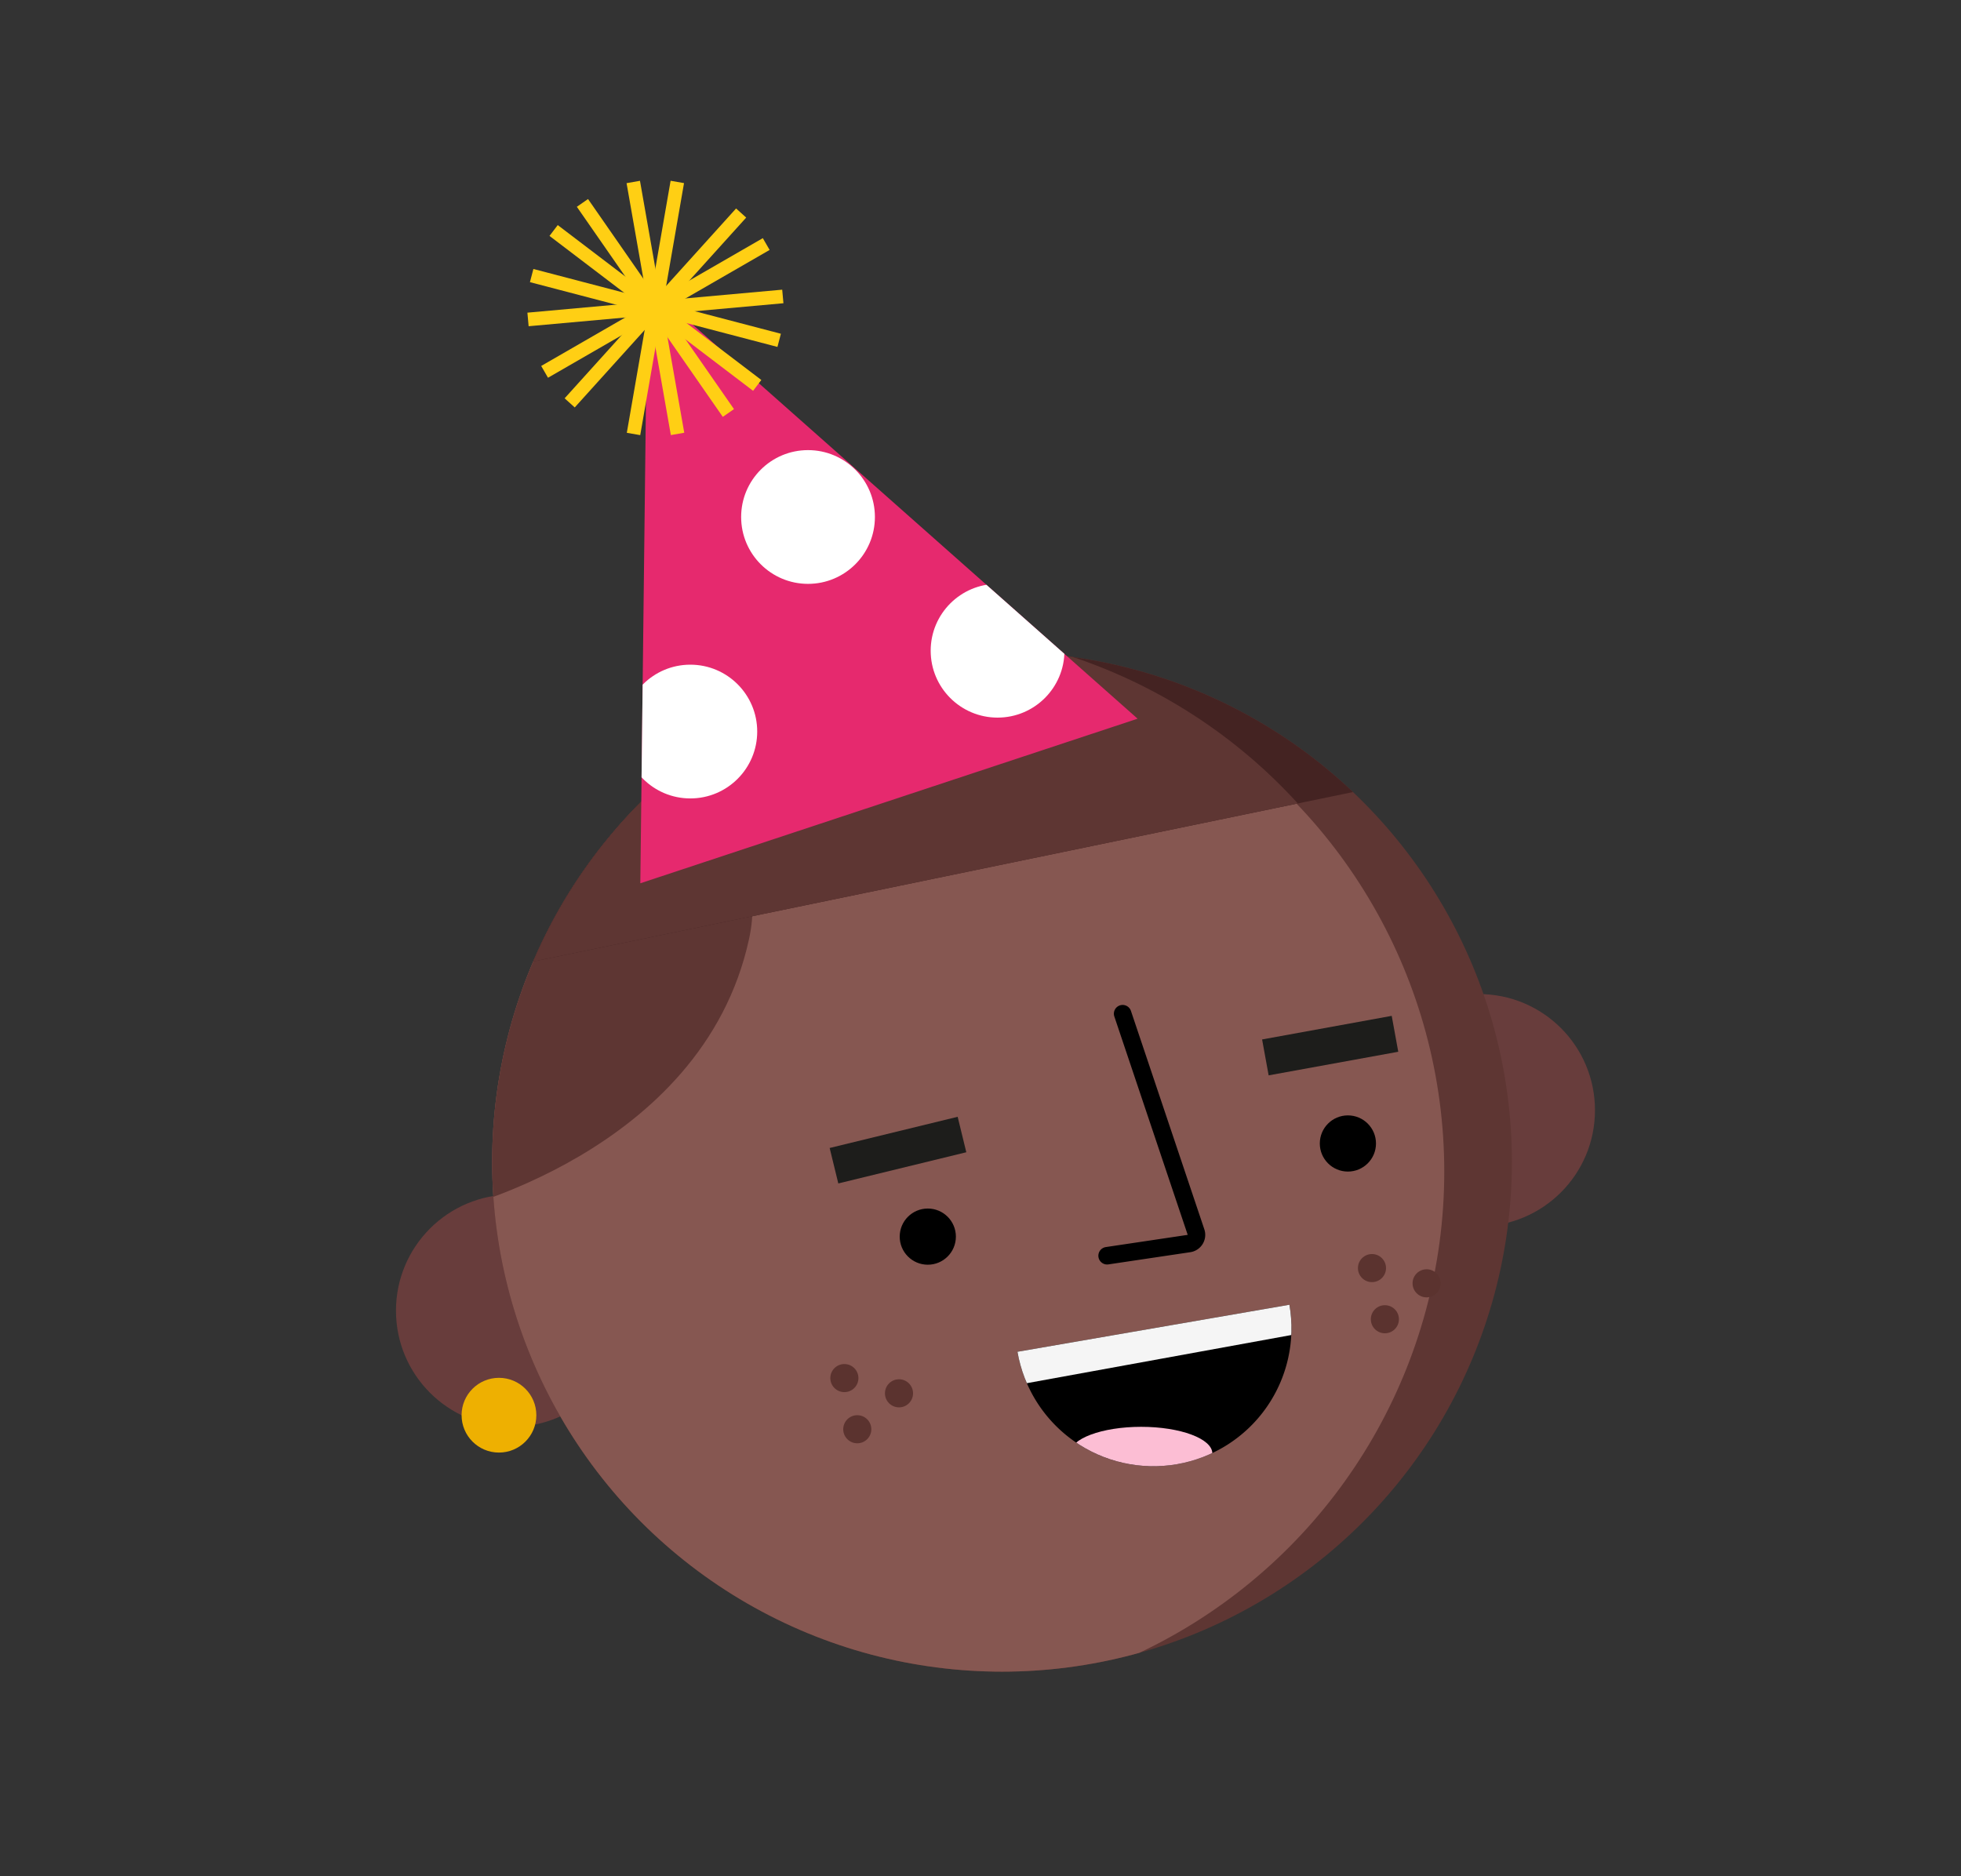 <svg id="Layer_1" data-name="Layer 1" xmlns="http://www.w3.org/2000/svg" xmlns:xlink="http://www.w3.org/1999/xlink" viewBox="0 0 203.826 195.02"><rect x="0" y="0" width="203.826" height="195.02" fill="#333333" stroke="none"/><defs><clipPath id="clip-path"><circle id="_Ellipse_" data-name="&lt;Ellipse&gt;" cx="104.151" cy="120.783" r="52.995" fill="#5e3633"/></clipPath><clipPath id="clip-path-2"><polygon id="_Clipping_Path_" data-name="&lt;Clipping Path&gt;" points="142.034 82.049 45.285 102.049 77.314 63.682 120.158 63.682 142.034 82.049" fill="#442322"/></clipPath><clipPath id="clip-path-3"><path id="_Clipping_Path_2" data-name="&lt;Clipping Path&gt;" d="M134.022,135.635a14.343,14.343,0,1,1-28.267,4.889Z"/></clipPath><clipPath id="clip-path-4"><polygon id="_Clipping_Path_3" data-name="&lt;Clipping Path&gt;" points="66.555 91.822 67.283 29.57 118.242 74.712 66.555 91.822" fill="#e6296e"/></clipPath></defs><title>Jam_Birthday_Assets</title><circle cx="153.707" cy="115.414" r="12.075" fill="#683d3c"/><circle cx="53.233" cy="136.25" r="12.075" fill="#683d3c"/><circle id="_Ellipse_2" data-name="&lt;Ellipse&gt;" cx="104.151" cy="120.783" r="52.995" fill="#5e3633"/><g clip-path="url(#clip-path)"><circle cx="94.789" cy="121.792" r="55.328" fill="#865751"/><path d="M46.144,126.023s26.848-6.012,31.71-28.4-43,0-43,0Z" fill="#5e3633"/><polygon id="_Clipping_Path_4" data-name="&lt;Clipping Path&gt;" points="142.034 82.049 45.285 102.049 77.314 63.682 120.158 63.682 142.034 82.049" fill="#442322"/><g clip-path="url(#clip-path-2)"><circle cx="93.991" cy="120.783" r="55.328" fill="#5e3633"/></g></g><path id="_Clipping_Path_5" data-name="&lt;Clipping Path&gt;" d="M134.022,135.635a14.343,14.343,0,1,1-28.267,4.889Z"/><g clip-path="url(#clip-path-3)"><rect x="104.818" y="136.131" width="30.414" height="5.195" transform="translate(-22.916 23.752) rotate(-10.322)" fill="#f5f5f5"/><ellipse cx="118.612" cy="151.096" rx="7.399" ry="2.77" fill="#fcbed4"/></g><path d="M116.687,105.38l7.627,22.7a.91.91,0,0,1-.729,1.191l-8.511,1.269" fill="none" stroke="#000" stroke-linecap="round" stroke-miterlimit="10" stroke-width="1.821"/><circle cx="140.1" cy="118.871" r="2.92"/><circle cx="96.435" cy="128.554" r="2.92"/><rect x="86.488" y="117.665" width="13.694" height="3.794" transform="translate(-25.657 25.502) rotate(-13.698)" fill="#1d1d1b"/><rect x="131.412" y="106.798" width="13.694" height="3.794" transform="translate(-17.239 26.534) rotate(-10.322)" fill="#1d1d1b"/><circle cx="87.764" cy="143.26" r="1.46" fill="#5b332f"/><circle cx="93.442" cy="144.843" r="1.46" fill="#5b332f"/><circle cx="89.105" cy="148.578" r="1.46" fill="#5b332f"/><circle cx="142.603" cy="131.825" r="1.46" fill="#5b332f"/><circle id="_Ellipse_3" data-name="&lt;Ellipse&gt;" cx="148.281" cy="133.408" r="1.46" fill="#5b332f"/><circle cx="143.944" cy="137.143" r="1.46" fill="#5b332f"/><polygon id="_Clipping_Path_6" data-name="&lt;Clipping Path&gt;" points="66.555 91.822 67.283 29.57 118.242 74.712 66.555 91.822" fill="#e6296e"/><g clip-path="url(#clip-path-4)"><circle cx="83.986" cy="53.744" r="6.952" fill="#fff"/><circle cx="71.753" cy="76.049" r="6.952" fill="#fff"/><circle cx="103.687" cy="67.648" r="6.952" fill="#fff"/></g><line x1="57.543" y1="23.962" x2="78.704" y2="40.064" fill="#fff" stroke="#ffcf14" stroke-miterlimit="10" stroke-width="1.415"/><line x1="77.034" y1="22.145" x2="59.213" y2="41.881" fill="#fff" stroke="#ffcf14" stroke-miterlimit="10" stroke-width="1.415"/><line x1="60.538" y1="21.094" x2="75.709" y2="42.932" fill="#fff" stroke="#ffcf14" stroke-miterlimit="10" stroke-width="1.415"/><line x1="79.641" y1="25.37" x2="56.606" y2="38.656" fill="#fff" stroke="#ffcf14" stroke-miterlimit="10" stroke-width="1.415"/><line x1="65.822" y1="18.918" x2="70.425" y2="45.108" fill="#fff" stroke="#ffcf14" stroke-miterlimit="10" stroke-width="1.415"/><line x1="81.366" y1="30.818" x2="54.882" y2="33.208" fill="#fff" stroke="#ffcf14" stroke-miterlimit="10" stroke-width="1.415"/><line x1="70.4" y1="18.913" x2="65.848" y2="45.113" fill="#fff" stroke="#ffcf14" stroke-miterlimit="10" stroke-width="1.415"/><line x1="80.986" y1="35.38" x2="55.261" y2="28.646" fill="#fff" stroke="#ffcf14" stroke-miterlimit="10" stroke-width="1.415"/><circle cx="51.862" cy="147.118" r="3.885" fill="#eeb001"/></svg>